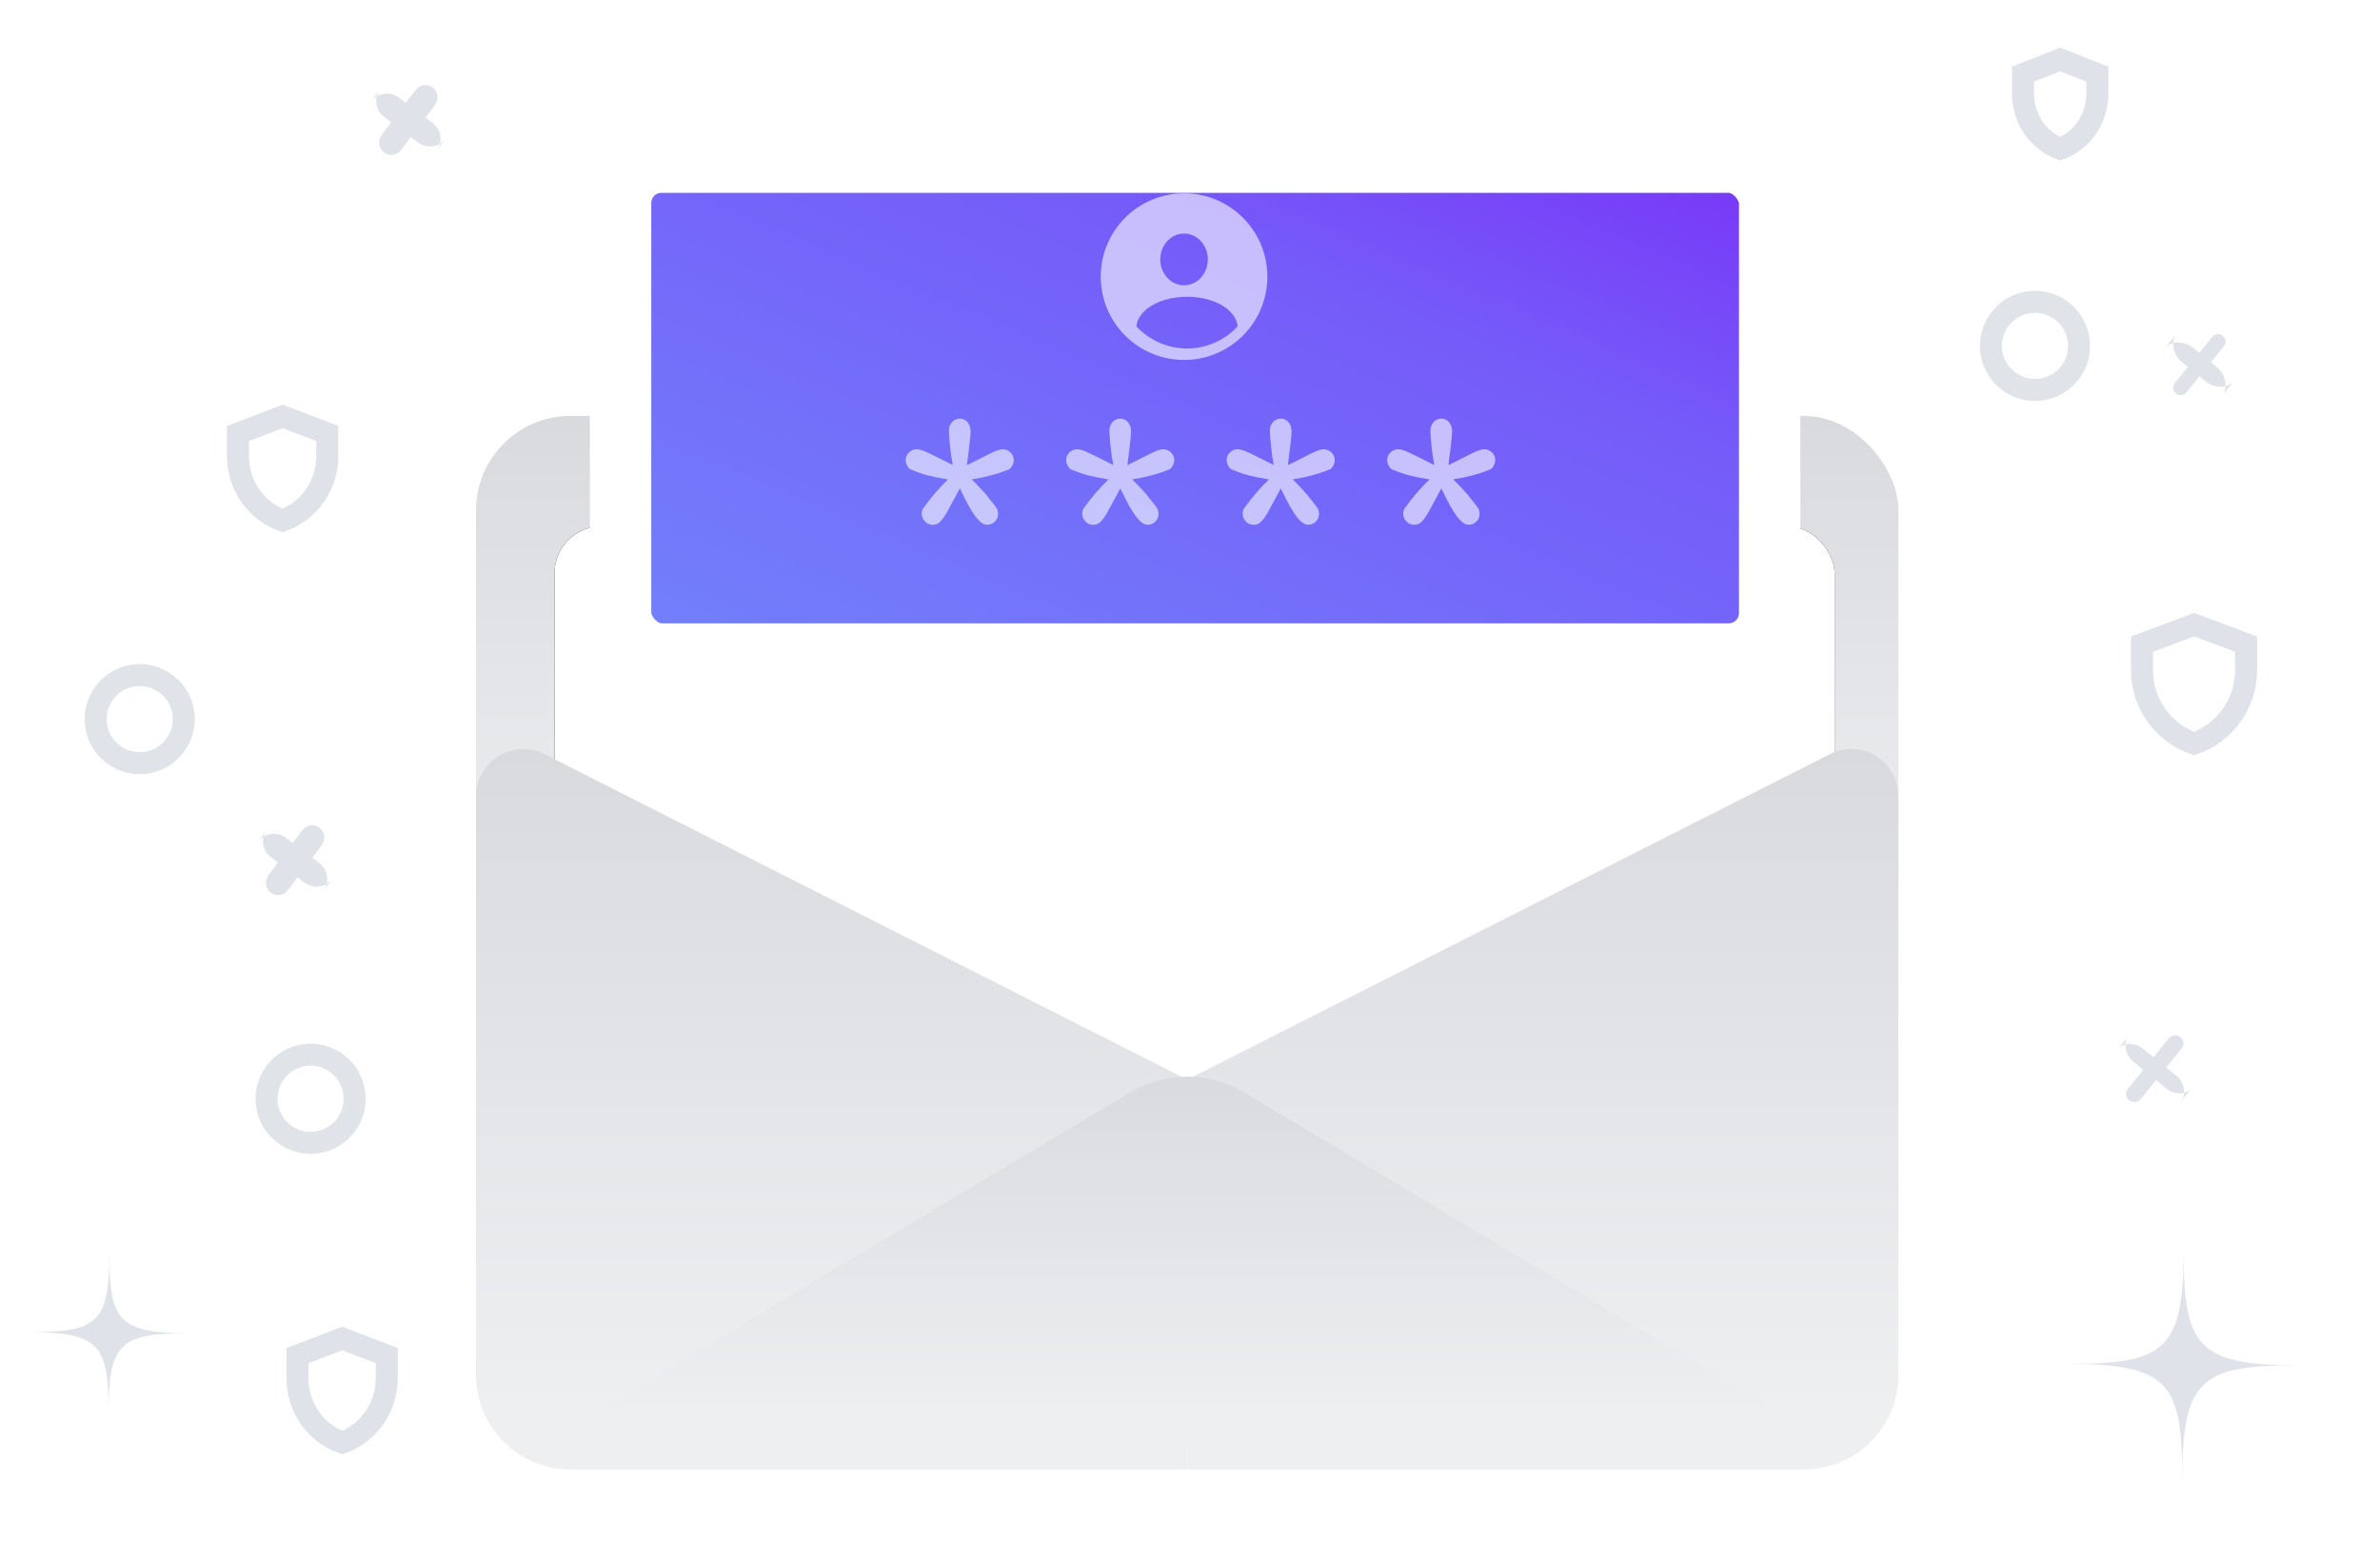 <?xml version="1.0" encoding="UTF-8"?>
<svg width="54px" height="35px" viewBox="0 0 54 35" version="1.1" xmlns="http://www.w3.org/2000/svg" xmlns:xlink="http://www.w3.org/1999/xlink">
    <!-- Generator: Sketch 52.5 (67469) - http://www.bohemiancoding.com/sketch -->
    <title>Yahoo Email OTP </title>
    <desc>Created with Sketch.</desc>
    <defs>
        <filter x="-19.7%" y="-29.5%" width="139.4%" height="163.6%" filterUnits="objectBoundingBox" id="filter-1">
            <feOffset dx="0" dy="1" in="SourceAlpha" result="shadowOffsetOuter1"></feOffset>
            <feGaussianBlur stdDeviation="1" in="shadowOffsetOuter1" result="shadowBlurOuter1"></feGaussianBlur>
            <feColorMatrix values="0 0 0 0 0   0 0 0 0 0   0 0 0 0 0  0 0 0 0.15 0" type="matrix" in="shadowBlurOuter1" result="shadowMatrixOuter1"></feColorMatrix>
            <feMerge>
                <feMergeNode in="shadowMatrixOuter1"></feMergeNode>
                <feMergeNode in="SourceGraphic"></feMergeNode>
            </feMerge>
        </filter>
        <linearGradient x1="50%" y1="90.702%" x2="50%" y2="0%" id="linearGradient-2">
            <stop stop-color="#EEEFF1" offset="0%"></stop>
            <stop stop-color="#D8DADE" offset="100%"></stop>
        </linearGradient>
        <rect id="path-3" x="1.78" y="2.504" width="29.046" height="18.641" rx="1.071"></rect>
        <filter x="-5.2%" y="-8.0%" width="110.3%" height="116.1%" filterUnits="objectBoundingBox" id="filter-4">
            <feOffset dx="0" dy="0" in="SourceAlpha" result="shadowOffsetOuter1"></feOffset>
            <feGaussianBlur stdDeviation="0.5" in="shadowOffsetOuter1" result="shadowBlurOuter1"></feGaussianBlur>
            <feColorMatrix values="0 0 0 0 0.878   0 0 0 0 0.894   0 0 0 0 0.914  0 0 0 1 0" type="matrix" in="shadowBlurOuter1"></feColorMatrix>
        </filter>
        <filter x="-34.0%" y="-85.0%" width="168.0%" height="270.0%" filterUnits="objectBoundingBox" id="filter-5">
            <feOffset dx="0" dy="1" in="SourceAlpha" result="shadowOffsetOuter1"></feOffset>
            <feGaussianBlur stdDeviation="1" in="shadowOffsetOuter1" result="shadowBlurOuter1"></feGaussianBlur>
            <feColorMatrix values="0 0 0 0 0   0 0 0 0 0   0 0 0 0 0  0 0 0 0.15 0" type="matrix" in="shadowBlurOuter1" result="shadowMatrixOuter1"></feColorMatrix>
            <feMerge>
                <feMergeNode in="shadowMatrixOuter1"></feMergeNode>
                <feMergeNode in="SourceGraphic"></feMergeNode>
            </feMerge>
        </filter>
        <linearGradient x1="0%" y1="100%" x2="100%" y2="0%" id="linearGradient-6">
            <stop stop-color="#7282FB" offset="0%"></stop>
            <stop stop-color="#755BF9" offset="68.714%"></stop>
            <stop stop-color="#7934F7" offset="100%"></stop>
        </linearGradient>
        <filter x="-20.1%" y="-45.4%" width="142.0%" height="187.5%" filterUnits="objectBoundingBox" id="filter-7">
            <feOffset dx="0" dy="1" in="SourceAlpha" result="shadowOffsetOuter1"></feOffset>
            <feGaussianBlur stdDeviation="1" in="shadowOffsetOuter1" result="shadowBlurOuter1"></feGaussianBlur>
            <feColorMatrix values="0 0 0 0 0   0 0 0 0 0   0 0 0 0 0  0 0 0 0.15 0" type="matrix" in="shadowBlurOuter1" result="shadowMatrixOuter1"></feColorMatrix>
            <feMerge>
                <feMergeNode in="shadowMatrixOuter1"></feMergeNode>
                <feMergeNode in="SourceGraphic"></feMergeNode>
            </feMerge>
        </filter>
    </defs>
    <g id="Yahoo-Email-OTP-" stroke="none" stroke-width="1" fill="none" fill-rule="evenodd">
        <path d="M47.712,29.122 C49.27,30.704 49.795,30.706 51.386,29.139 C49.795,30.706 49.789,31.232 51.347,32.812 C49.789,31.232 49.263,31.228 47.673,32.797 C49.263,31.228 49.27,30.704 47.712,29.122 Z" id="Path-Copy-15" fill="#DFE2E8" transform="translate(49.53, 30.967) rotate(-315) translate(-49.53, -30.967) "></path>
        <path d="M49.781,14.175 L48.6,14.618 L48.6,15.208 C48.6,15.957 49.074,16.625 49.781,16.875 C50.489,16.625 50.962,15.957 50.962,15.208 L50.962,14.618 L49.781,14.175 Z" id="Path-Copy-5" stroke="#DFE2E8" stroke-width="0.5"></path>
        <path d="M46.744,1.35 L45.9,1.682 L45.9,2.124 C45.9,2.687 46.238,3.188 46.744,3.375 C47.249,3.188 47.587,2.687 47.587,2.124 L47.587,1.682 L46.744,1.35 Z" id="Path-Copy-7" stroke="#DFE2E8" stroke-width="0.5"></path>
        <path d="M6.412,9.45 L5.4,9.837 L5.4,10.354 C5.4,11.01 5.806,11.594 6.412,11.812 C7.019,11.594 7.425,11.01 7.425,10.354 L7.425,9.837 L6.412,9.45 Z" id="Path-Copy-8" stroke="#DFE2E8" stroke-width="0.5"></path>
        <path d="M49.075,24.066 L49.368,24.066 C49.616,24.066 49.817,24.268 49.817,24.435 L49.817,24.066 C49.817,24.27 49.618,24.435 49.368,24.435 L49.075,24.435 L49.075,24.989 C49.075,25.091 48.989,25.173 48.889,25.173 C48.787,25.173 48.703,25.094 48.703,24.989 L48.703,24.435 L48.41,24.435 C48.162,24.435 47.961,24.233 47.961,24.066 L47.961,24.435 C47.961,24.231 48.16,24.066 48.41,24.066 L48.703,24.066 L48.703,23.512 C48.703,23.411 48.79,23.328 48.889,23.328 C48.992,23.328 49.075,23.408 49.075,23.512 L49.075,24.066 Z" id="Combined-Shape-Copy-6" fill="#DFE2E8" transform="translate(48.889, 24.251) rotate(39) translate(-48.889, -24.251) "></path>
        <path d="M50.071,8.068 L50.249,8.068 C50.523,8.068 50.746,8.294 50.746,8.48 L50.746,8.068 C50.746,8.296 50.511,8.48 50.249,8.48 L50.071,8.48 L50.071,8.95 C50.071,9.043 49.993,9.118 49.902,9.118 C49.809,9.118 49.733,9.045 49.733,8.95 L49.733,8.48 L49.555,8.48 C49.281,8.48 49.058,8.255 49.058,8.068 L49.058,8.48 C49.058,8.253 49.293,8.068 49.555,8.068 L49.733,8.068 L49.733,7.598 C49.733,7.506 49.812,7.43 49.902,7.43 C49.995,7.43 50.071,7.503 50.071,7.598 L50.071,8.068 Z" id="Combined-Shape-Copy-7" fill="#DFE2E8" transform="translate(49.902, 8.274) rotate(39) translate(-49.902, -8.274) "></path>
        <circle id="Oval-2-Copy-2" stroke="#E0E4E9" stroke-width="0.5" transform="translate(7.047, 24.934) scale(-1, 1) rotate(-37) translate(-7.047, -24.934) " cx="7.047" cy="24.934" r="1"></circle>
        <circle id="Oval-2-Copy-3" stroke="#E0E4E9" stroke-width="0.5" transform="translate(3.17, 16.319) scale(-1, 1) rotate(-37) translate(-3.17, -16.319) " cx="3.17" cy="16.319" r="1"></circle>
        <circle id="Oval-2-Copy-4" stroke="#E0E4E9" stroke-width="0.5" transform="translate(46.172, 7.849) scale(-1, 1) rotate(-37) translate(-46.172, -7.849) " cx="46.172" cy="7.849" r="1"></circle>
        <path d="M7.763,30.375 L6.75,30.762 L6.75,31.279 C6.75,31.935 7.156,32.519 7.763,32.737 C8.369,32.519 8.775,31.935 8.775,31.279 L8.775,30.762 L7.763,30.375 Z" id="Path-Copy-4" stroke="#DFE2E8" stroke-width="0.5"></path>
        <path d="M1.223,28.977 C2.294,30.063 2.655,30.065 3.75,28.989 C2.655,30.065 2.652,30.425 3.723,31.509 C2.652,30.425 2.29,30.423 1.196,31.499 C2.29,30.422 2.294,30.063 1.223,28.977 Z" id="Path-Copy-14" fill="#DFE2E8" transform="translate(2.473, 30.243) rotate(-315) translate(-2.473, -30.243) "></path>
        <path d="M6.975,19.243 L7.175,19.243 C7.423,19.243 7.624,19.443 7.624,19.69 L7.624,19.35 C7.624,19.597 7.426,19.797 7.175,19.797 L6.975,19.797 L6.975,20.154 C6.975,20.313 6.845,20.442 6.696,20.442 C6.542,20.442 6.418,20.321 6.418,20.154 L6.418,19.797 L6.217,19.797 C5.969,19.797 5.768,19.597 5.768,19.35 L5.768,19.69 C5.768,19.443 5.967,19.243 6.217,19.243 L6.418,19.243 L6.418,18.886 C6.418,18.727 6.547,18.598 6.696,18.598 C6.85,18.598 6.975,18.719 6.975,18.886 L6.975,19.243 Z" id="Combined-Shape" fill="#DFE2E8" transform="translate(6.696, 19.52) scale(-1, 1) rotate(-37) translate(-6.696, -19.52) "></path>
        <path d="M9.543,2.446 L9.743,2.446 C9.991,2.446 10.193,2.646 10.193,2.893 L10.193,2.553 C10.193,2.799 9.994,2.999 9.743,2.999 L9.543,2.999 L9.543,3.357 C9.543,3.516 9.414,3.645 9.265,3.645 C9.111,3.645 8.986,3.524 8.986,3.357 L8.986,2.999 L8.786,2.999 C8.538,2.999 8.337,2.8 8.337,2.553 L8.337,2.893 C8.337,2.646 8.535,2.446 8.786,2.446 L8.986,2.446 L8.986,2.089 C8.986,1.93 9.115,1.801 9.265,1.801 C9.418,1.801 9.543,1.922 9.543,2.089 L9.543,2.446 Z" id="Combined-Shape-Copy" fill="#DFE2E8" transform="translate(9.265, 2.723) scale(-1, 1) rotate(-37) translate(-9.265, -2.723) "></path>
        <g id="envelop" filter="url(#filter-1)" transform="translate(10.8, 8.438)">
            <g id="envelope-back">
                <rect fill="url(#linearGradient-2)" x="0" y="0" width="32.273" height="12.562" rx="2.143"></rect>
                <g id="envelope-inside">
                    <use fill="black" fill-opacity="1" filter="url(#filter-4)" xlink:href="#path-3"></use>
                    <use fill="#FFFFFF" fill-rule="evenodd" xlink:href="#path-3"></use>
                </g>
            </g>
        </g>
        <g id="message" transform="translate(14.512, 3.375)">
            <g filter="url(#filter-5)" transform="translate(0.264, 0)" fill="url(#linearGradient-6)" id="Rectangle-2-Copy-7" stroke="#FFFFFF" stroke-width="1.393">
                <g>
                    <g>
                        <rect x="-0.696" y="-0.696" width="26.072" height="11.162" rx="0.928"></rect>
                    </g>
                </g>
            </g>
            <path d="M12.893,2.512 C12.893,2.836 12.651,3.099 12.353,3.099 C12.055,3.099 11.813,2.836 11.813,2.512 C11.813,2.188 12.055,1.925 12.353,1.925 C12.651,1.925 12.893,2.188 12.893,2.512 M11.273,4.034 C11.282,3.906 11.346,3.789 11.452,3.687 C11.475,3.665 11.498,3.642 11.525,3.622 C11.736,3.461 12.059,3.359 12.42,3.359 C12.782,3.359 13.105,3.461 13.316,3.622 C13.343,3.642 13.366,3.665 13.389,3.687 C13.495,3.789 13.559,3.906 13.568,4.034 C13.282,4.337 12.883,4.527 12.441,4.533 L12.4,4.533 C11.958,4.527 11.559,4.337 11.273,4.034 M10.463,2.903 C10.463,3.947 11.309,4.793 12.353,4.793 C13.397,4.793 14.243,3.947 14.243,2.903 C14.243,1.859 13.397,1.012 12.353,1.012 C11.309,1.012 10.463,1.859 10.463,2.903 Z" id="Fill-1" fill-opacity="0.6" fill="#FFFFFF"></path>
        </g>
        <g id="envelope-front" transform="translate(10.8, 16.069)" fill="url(#linearGradient-2)">
            <g id="Group" filter="url(#filter-7)">
                <path d="M15.996,7.359 L16.137,16.277 L2.143,16.277 C0.959,16.277 2.55052119e-13,15.318 2.54907206e-13,14.135 L2.56017429e-13,1.001 C2.55944973e-13,0.409 0.48,-0.071 1.071,-0.071 C1.239,-0.071 1.405,-0.031 1.555,0.045 L15.996,7.359 Z" id="Triangle-2"></path>
                <path d="M32.132,7.359 L32.273,16.277 L18.279,16.277 C17.096,16.277 16.137,15.318 16.137,14.135 L16.137,1.001 C16.137,0.409 16.616,-0.071 17.208,-0.071 C17.376,-0.071 17.542,-0.031 17.692,0.045 L32.132,7.359 Z" id="Triangle-2-Copy" transform="translate(24.205, 8.147) scale(-1, 1) translate(-24.205, -8.147) "></path>
                <path d="M31.063,15.872 L1.21,15.872 L14.859,7.713 C15.641,7.245 16.632,7.245 17.415,7.713 L31.063,15.872 Z" id="Triangle"></path>
            </g>
        </g>
        <g id="Group-2" transform="translate(20, 9)" fill="#FFFFFF" opacity="0.6">
            <path d="M1.938,1.555 C2.066,1.494 2.187,1.433 2.305,1.372 C2.422,1.311 2.514,1.266 2.582,1.238 C2.65,1.209 2.705,1.195 2.747,1.195 C2.816,1.195 2.875,1.218 2.926,1.266 C2.976,1.314 3.001,1.373 3.001,1.444 C3.001,1.485 2.989,1.527 2.965,1.57 C2.941,1.613 2.914,1.642 2.887,1.653 C2.632,1.757 2.354,1.831 2.047,1.878 C2.103,1.931 2.171,2.002 2.252,2.089 C2.332,2.176 2.375,2.222 2.379,2.229 C2.408,2.272 2.449,2.324 2.502,2.387 C2.555,2.451 2.592,2.499 2.613,2.535 C2.635,2.572 2.645,2.615 2.645,2.665 C2.645,2.73 2.621,2.787 2.574,2.835 C2.528,2.884 2.466,2.908 2.391,2.908 C2.317,2.908 2.233,2.848 2.139,2.729 C2.046,2.609 1.925,2.394 1.778,2.083 C1.628,2.364 1.528,2.548 1.477,2.638 C1.425,2.728 1.376,2.795 1.329,2.841 C1.282,2.886 1.228,2.909 1.167,2.909 C1.093,2.909 1.033,2.884 0.985,2.832 C0.937,2.78 0.913,2.725 0.913,2.665 C0.913,2.611 0.923,2.569 0.942,2.541 C1.124,2.287 1.313,2.066 1.509,1.879 C1.344,1.853 1.197,1.824 1.066,1.791 C0.936,1.759 0.799,1.711 0.652,1.648 C0.628,1.637 0.606,1.608 0.583,1.565 C0.56,1.522 0.549,1.482 0.549,1.444 C0.549,1.373 0.574,1.314 0.625,1.266 C0.675,1.218 0.733,1.195 0.797,1.195 C0.845,1.195 0.903,1.209 0.975,1.239 C1.047,1.269 1.136,1.311 1.245,1.366 C1.353,1.422 1.479,1.485 1.618,1.553 C1.592,1.426 1.571,1.279 1.555,1.113 C1.538,0.947 1.529,0.835 1.529,0.774 C1.529,0.699 1.552,0.635 1.599,0.581 C1.645,0.526 1.705,0.5 1.778,0.5 C1.848,0.5 1.908,0.527 1.953,0.581 C1.998,0.634 2.022,0.705 2.022,0.795 C2.022,0.82 2.018,0.868 2.012,0.939 C2.006,1.01 1.996,1.099 1.983,1.201 C1.971,1.304 1.953,1.422 1.938,1.555 Z" id="Path"></path>
            <path d="M5.579,1.555 C5.707,1.494 5.828,1.433 5.946,1.372 C6.063,1.311 6.155,1.266 6.223,1.238 C6.291,1.209 6.346,1.195 6.388,1.195 C6.457,1.195 6.517,1.218 6.567,1.266 C6.617,1.314 6.643,1.373 6.643,1.444 C6.643,1.485 6.63,1.527 6.606,1.57 C6.582,1.613 6.556,1.642 6.528,1.653 C6.273,1.757 5.995,1.831 5.689,1.878 C5.744,1.931 5.812,2.002 5.893,2.089 C5.973,2.176 6.016,2.222 6.02,2.229 C6.049,2.272 6.091,2.324 6.144,2.387 C6.196,2.451 6.233,2.499 6.254,2.535 C6.276,2.572 6.286,2.615 6.286,2.665 C6.286,2.73 6.262,2.787 6.215,2.835 C6.169,2.884 6.107,2.908 6.033,2.908 C5.958,2.908 5.874,2.848 5.781,2.729 C5.687,2.609 5.566,2.394 5.419,2.083 C5.269,2.364 5.169,2.548 5.118,2.638 C5.066,2.728 5.017,2.795 4.97,2.841 C4.924,2.886 4.869,2.909 4.808,2.909 C4.735,2.909 4.674,2.884 4.626,2.832 C4.578,2.78 4.554,2.725 4.554,2.665 C4.554,2.611 4.564,2.569 4.583,2.541 C4.765,2.287 4.954,2.066 5.15,1.879 C4.985,1.853 4.838,1.824 4.707,1.791 C4.577,1.759 4.44,1.711 4.293,1.648 C4.27,1.637 4.247,1.608 4.224,1.565 C4.201,1.522 4.19,1.482 4.19,1.444 C4.19,1.373 4.215,1.314 4.266,1.266 C4.316,1.218 4.374,1.195 4.438,1.195 C4.486,1.195 4.544,1.209 4.616,1.239 C4.688,1.269 4.777,1.311 4.886,1.366 C4.994,1.422 5.12,1.485 5.259,1.553 C5.234,1.426 5.212,1.279 5.196,1.113 C5.179,0.947 5.171,0.835 5.171,0.774 C5.171,0.699 5.193,0.635 5.24,0.581 C5.287,0.526 5.346,0.5 5.419,0.5 C5.489,0.5 5.549,0.527 5.594,0.581 C5.639,0.634 5.663,0.705 5.663,0.795 C5.663,0.82 5.66,0.868 5.653,0.939 C5.647,1.01 5.637,1.099 5.624,1.201 C5.612,1.304 5.594,1.422 5.579,1.555 Z" id="Path"></path>
            <path d="M9.22,1.555 C9.349,1.494 9.47,1.433 9.587,1.372 C9.704,1.311 9.796,1.266 9.864,1.238 C9.932,1.209 9.988,1.195 10.029,1.195 C10.098,1.195 10.158,1.218 10.208,1.266 C10.259,1.314 10.284,1.373 10.284,1.444 C10.284,1.485 10.271,1.527 10.247,1.57 C10.223,1.613 10.197,1.642 10.169,1.653 C9.914,1.757 9.636,1.831 9.33,1.878 C9.385,1.931 9.453,2.002 9.534,2.089 C9.615,2.176 9.657,2.222 9.661,2.229 C9.69,2.272 9.732,2.324 9.785,2.387 C9.838,2.451 9.874,2.499 9.896,2.535 C9.917,2.572 9.927,2.615 9.927,2.665 C9.927,2.73 9.903,2.787 9.856,2.835 C9.81,2.884 9.748,2.908 9.674,2.908 C9.599,2.908 9.515,2.848 9.422,2.729 C9.328,2.609 9.207,2.394 9.06,2.083 C8.91,2.364 8.81,2.548 8.759,2.638 C8.707,2.728 8.658,2.795 8.611,2.841 C8.565,2.886 8.511,2.909 8.449,2.909 C8.376,2.909 8.315,2.884 8.267,2.832 C8.219,2.78 8.196,2.725 8.196,2.665 C8.196,2.611 8.206,2.569 8.224,2.541 C8.406,2.287 8.595,2.066 8.792,1.879 C8.627,1.853 8.479,1.824 8.348,1.791 C8.218,1.759 8.081,1.711 7.935,1.648 C7.911,1.637 7.888,1.608 7.865,1.565 C7.843,1.522 7.831,1.482 7.831,1.444 C7.831,1.373 7.857,1.314 7.907,1.266 C7.957,1.218 8.015,1.195 8.08,1.195 C8.127,1.195 8.185,1.209 8.257,1.239 C8.329,1.269 8.419,1.311 8.527,1.366 C8.635,1.422 8.761,1.485 8.9,1.553 C8.875,1.426 8.853,1.279 8.837,1.113 C8.821,0.947 8.812,0.835 8.812,0.774 C8.812,0.699 8.834,0.635 8.881,0.581 C8.928,0.526 8.987,0.5 9.06,0.5 C9.131,0.5 9.19,0.527 9.235,0.581 C9.281,0.634 9.305,0.705 9.305,0.795 C9.305,0.82 9.301,0.868 9.294,0.939 C9.288,1.01 9.278,1.099 9.265,1.201 C9.253,1.304 9.236,1.422 9.22,1.555 Z" id="Path"></path>
            <path d="M12.862,1.555 C12.991,1.494 13.112,1.433 13.229,1.372 C13.346,1.311 13.438,1.266 13.506,1.238 C13.575,1.209 13.63,1.195 13.672,1.195 C13.741,1.195 13.8,1.218 13.85,1.266 C13.901,1.314 13.926,1.373 13.926,1.444 C13.926,1.485 13.914,1.527 13.89,1.57 C13.866,1.613 13.839,1.642 13.811,1.653 C13.557,1.757 13.277,1.831 12.972,1.878 C13.028,1.931 13.096,2.002 13.176,2.089 C13.257,2.176 13.3,2.222 13.304,2.229 C13.333,2.272 13.374,2.324 13.427,2.387 C13.48,2.451 13.517,2.499 13.538,2.535 C13.559,2.572 13.569,2.615 13.569,2.665 C13.569,2.73 13.546,2.787 13.499,2.835 C13.452,2.884 13.391,2.908 13.316,2.908 C13.242,2.908 13.157,2.848 13.064,2.729 C12.971,2.609 12.85,2.394 12.702,2.083 C12.552,2.364 12.453,2.548 12.401,2.638 C12.35,2.728 12.3,2.795 12.254,2.841 C12.207,2.886 12.153,2.909 12.091,2.909 C12.018,2.909 11.958,2.884 11.91,2.832 C11.862,2.78 11.838,2.725 11.838,2.665 C11.838,2.611 11.848,2.569 11.867,2.541 C12.048,2.287 12.237,2.066 12.434,1.879 C12.269,1.853 12.121,1.824 11.99,1.791 C11.861,1.759 11.723,1.711 11.577,1.648 C11.553,1.637 11.53,1.608 11.508,1.565 C11.485,1.522 11.474,1.482 11.474,1.444 C11.474,1.373 11.499,1.314 11.549,1.266 C11.6,1.218 11.658,1.195 11.722,1.195 C11.77,1.195 11.828,1.209 11.9,1.239 C11.971,1.269 12.061,1.311 12.169,1.366 C12.278,1.422 12.404,1.485 12.542,1.553 C12.517,1.426 12.496,1.279 12.479,1.113 C12.463,0.947 12.454,0.835 12.454,0.774 C12.454,0.699 12.477,0.635 12.523,0.581 C12.57,0.526 12.629,0.5 12.702,0.5 C12.773,0.5 12.832,0.527 12.878,0.581 C12.923,0.634 12.947,0.705 12.947,0.795 C12.947,0.82 12.943,0.868 12.937,0.939 C12.931,1.01 12.92,1.099 12.908,1.201 C12.895,1.304 12.878,1.422 12.862,1.555 Z" id="Path"></path>
        </g>
    </g>
</svg>